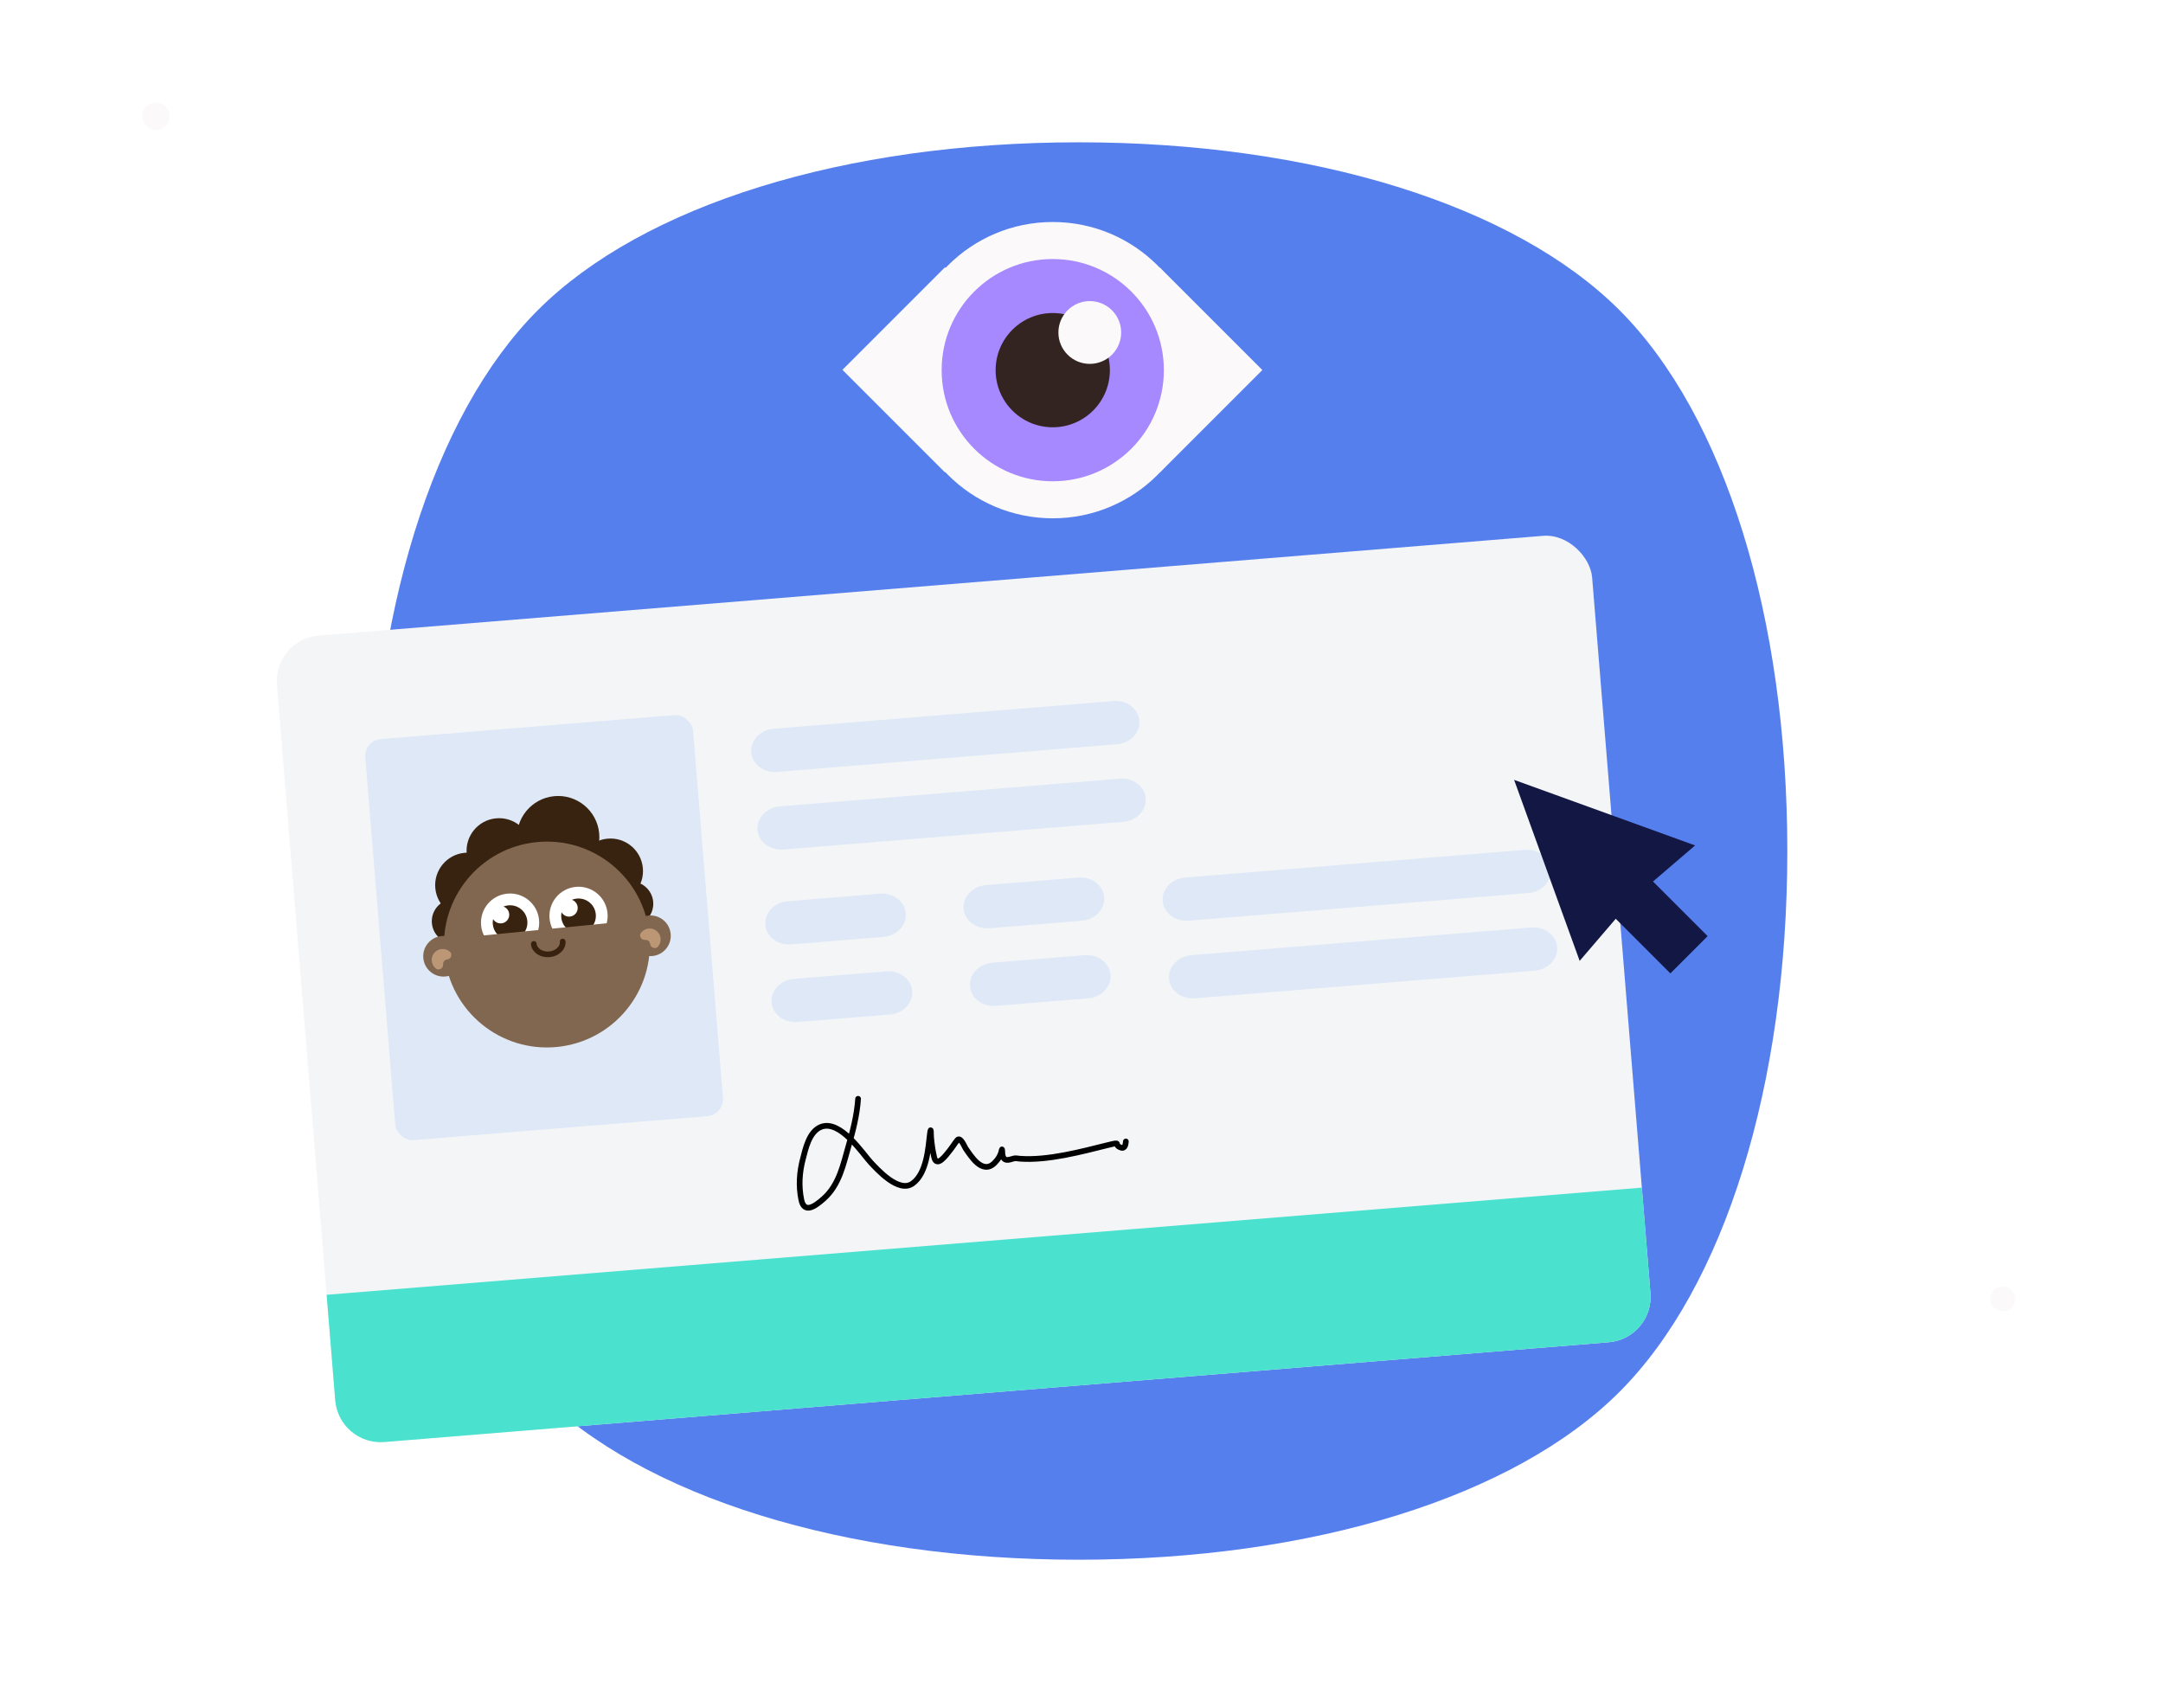 <svg xmlns="http://www.w3.org/2000/svg" width="380" height="300" 
viewBox="0 0 380 300" fill="none">
<g id="117f8da54a-privacy-introduction-to-personal-data">
<g id="117f8da54a-privacy-introduction-to-personal-data-2">
<path id="117f8da54a-fx-wobble" d="M189.5 274C148.397 274 112.953 262.98 94.487 244.513C76.02 226.047 65 190.603 65 149.5C65 108.397 76.02 72.953 94.487 54.487C112.953 36.02 148.397 25 189.5 25C230.603 25 266.047 36.02 284.513 54.487C302.98 72.953 314 108.397 314 149.5C314 190.603 302.98 226.047 284.513 244.513C266.047 262.98 230.603 274 189.5 274Z" fill="#567FEE" data-fx="{&quot;wobble&quot;:{}}"/>
<g id="117f8da54a-fxg-sparkle">
<path id="117f8da54a-vector" d="M332.339 257.151L333.663 253.942C333.735 253.758 333.861 253.6 334.025 253.488C334.189 253.377 334.382 253.317 334.58 253.317C334.778 253.317 334.971 253.377 335.135 253.488C335.298 253.6 335.424 253.758 335.497 253.942L336.821 257.151C336.929 257.389 337.123 257.576 337.364 257.677L340.555 259.018C340.734 259.093 340.887 259.219 340.995 259.381C341.102 259.543 341.16 259.732 341.16 259.926C341.16 260.121 341.102 260.31 340.995 260.472C340.887 260.633 340.734 260.76 340.555 260.835L337.364 262.176C337.123 262.276 336.929 262.464 336.821 262.702L335.497 265.91C335.418 266.088 335.29 266.24 335.127 266.346C334.964 266.452 334.774 266.509 334.58 266.509C334.386 266.509 334.195 266.452 334.033 266.346C333.87 266.24 333.741 266.088 333.663 265.91L332.339 262.702C332.231 262.464 332.037 262.276 331.796 262.176L328.604 260.835C328.425 260.76 328.272 260.633 328.165 260.472C328.057 260.31 328 260.121 328 259.926C328 259.732 328.057 259.543 328.165 259.381C328.272 259.219 328.425 259.093 328.604 259.018L331.796 257.677C332.037 257.576 332.231 257.389 332.339 257.151Z" fill="white" data-fx="{&quot;sparkle&quot;:{}}"/>
<path id="117f8da54a-vector-2" d="M351.827 230.346C353.027 230.346 354 229.373 354 228.173C354 226.973 353.027 226 351.827 226C350.627 226 349.654 226.973 349.654 228.173C349.654 229.373 350.627 230.346 351.827 230.346Z" fill="#FBF9F9" data-fx="{&quot;sparkle&quot;:{}}"/>
<path id="117f8da54a-vector-3" d="M34.785 49.228L36.246 45.69C36.326 45.486 36.465 45.312 36.645 45.189C36.825 45.066 37.039 45 37.257 45C37.475 45 37.689 45.066 37.869 45.189C38.049 45.312 38.188 45.486 38.268 45.69L39.728 49.228C39.848 49.49 40.062 49.698 40.328 49.809L43.847 51.288C44.045 51.37 44.214 51.51 44.332 51.688C44.451 51.866 44.514 52.075 44.514 52.289C44.514 52.504 44.451 52.713 44.332 52.891C44.214 53.069 44.045 53.208 43.847 53.291L40.328 54.77C40.062 54.881 39.848 55.089 39.728 55.351L38.268 58.889C38.182 59.086 38.04 59.252 37.861 59.369C37.681 59.486 37.471 59.549 37.257 59.549C37.043 59.549 36.833 59.486 36.653 59.369C36.474 59.252 36.332 59.086 36.246 58.889L34.785 55.351C34.666 55.089 34.452 54.881 34.186 54.77L30.667 53.291C30.469 53.208 30.3 53.069 30.182 52.891C30.063 52.713 30 52.504 30 52.289C30 52.075 30.063 51.866 30.182 51.688C30.3 51.51 30.469 51.37 30.667 51.288L34.186 49.809C34.452 49.698 34.666 49.49 34.785 49.228Z" fill="white" data-fx="{&quot;sparkle&quot;:{}}"/>
<path id="117f8da54a-vector-4" d="M86.785 22.228L88.246 18.69C88.326 18.486 88.465 18.312 88.645 18.189C88.825 18.066 89.039 18 89.257 18C89.475 18 89.689 18.066 89.869 18.189C90.049 18.312 90.188 18.486 90.268 18.69L91.728 22.228C91.848 22.49 92.062 22.698 92.328 22.809L95.847 24.288C96.045 24.37 96.214 24.51 96.332 24.688C96.451 24.866 96.514 25.075 96.514 25.29C96.514 25.503 96.451 25.713 96.332 25.891C96.214 26.069 96.045 26.208 95.847 26.291L92.328 27.77C92.062 27.881 91.848 28.089 91.728 28.351L90.268 31.889C90.182 32.086 90.04 32.252 89.861 32.369C89.681 32.486 89.471 32.549 89.257 32.549C89.043 32.549 88.833 32.486 88.653 32.369C88.474 32.252 88.332 32.086 88.246 31.889L86.785 28.351C86.666 28.089 86.452 27.881 86.186 27.77L82.667 26.291C82.469 26.208 82.3 26.069 82.182 25.891C82.063 25.713 82 25.503 82 25.29C82 25.075 82.063 24.866 82.182 24.688C82.3 24.51 82.469 24.37 82.667 24.288L86.186 22.809C86.452 22.698 86.666 22.49 86.785 22.228Z" fill="white" data-fx="{&quot;sparkle&quot;:{}}"/>
<path id="117f8da54a-vector-5" d="M332.786 64.228L334.246 60.69C334.326 60.486 334.465 60.312 334.645 60.189C334.825 60.066 335.039 60 335.257 60C335.475 60 335.689 60.066 335.869 60.189C336.049 60.312 336.188 60.486 336.268 60.69L337.728 64.228C337.848 64.49 338.062 64.698 338.328 64.809L341.848 66.288C342.045 66.371 342.214 66.51 342.332 66.688C342.451 66.866 342.514 67.075 342.514 67.29C342.514 67.504 342.451 67.713 342.332 67.891C342.214 68.069 342.045 68.208 341.848 68.291L338.328 69.77C338.062 69.881 337.848 70.089 337.728 70.351L336.268 73.889C336.182 74.085 336.04 74.252 335.861 74.369C335.681 74.487 335.471 74.549 335.257 74.549C335.043 74.549 334.833 74.487 334.653 74.369C334.474 74.252 334.332 74.085 334.246 73.889L332.786 70.351C332.666 70.089 332.452 69.881 332.186 69.77L328.667 68.291C328.469 68.208 328.3 68.069 328.182 67.891C328.063 67.713 328 67.504 328 67.29C328 67.075 328.063 66.866 328.182 66.688C328.3 66.51 328.469 66.371 328.667 66.288L332.186 64.809C332.452 64.698 332.666 64.49 332.786 64.228Z" fill="white" data-fx="{&quot;sparkle&quot;:{}}"/>
<path id="117f8da54a-vector-6" d="M27.396 22.793C28.72 22.793 29.793 21.72 29.793 20.397C29.793 19.073 28.72 18 27.396 18C26.073 18 25 19.073 25 20.397C25 21.72 26.073 22.793 27.396 22.793Z" fill="#FBF9F9" data-fx="{&quot;sparkle&quot;:{}}"/>
</g>
<g id="117f8da54a-main-fx-tween-y-20-ease-in" filter="url(#117f8da54a-filter-0-d-1961-81058)" data-fx="{&quot;tween&quot;:{&quot;y&quot;:-20,&quot;ease&quot;:&quot;in&quot;}}">
<rect id="117f8da54a-rectangle-709" x="45" y="107.308" width="231.826" height="142.136" rx="8" transform="rotate(-4.658 45 107.308)" fill="#F4F5F7"/>
<path id="117f8da54a-rectangle-711" d="M54.382 222.459L285.442 203.633L286.953 222.175C287.312 226.578 284.033 230.439 279.629 230.798L64.516 248.325C60.113 248.683 56.252 245.404 55.893 241.001L54.382 222.459Z" fill="#4AE1CF"/>
<rect id="117f8da54a-rectangle-710" x="60.937" y="125.075" width="57.766" height="70.688" rx="3" transform="rotate(-4.658 60.937 125.075)" fill="#DEE8F7"/>
<path id="117f8da54a-vector-266" d="M147.751 188.028C147.556 190.889 146.861 193.622 146.041 196.435C145.154 199.476 144.47 203.113 141.718 205.566C140.077 207.029 138.273 208.218 137.771 205.741C137.282 203.329 137.434 200.908 138.083 198.488C138.496 196.946 139.109 193.834 141.19 192.982C144.631 191.572 148.628 197.802 150.011 199.257C151.054 200.353 154.873 204.679 157.329 202.904C159.849 201.083 160.074 196.598 160.376 194.169C160.576 192.563 160.552 194.553 160.574 194.797C160.682 195.974 160.843 197.138 161.117 198.294C161.573 200.213 163.183 197.935 163.858 197.105C164.342 196.508 164.717 195.863 165.201 195.269C165.722 194.629 166.514 196.557 166.627 196.718C167.54 198.018 169.561 201.445 171.72 199.303C172.408 198.62 172.837 197.871 172.99 197.019C173.071 196.569 173.097 197.729 173.109 197.8C173.265 198.74 173.696 198.969 174.795 198.599C175.449 198.379 175.584 198.511 176.211 198.556C181.1 198.911 186.978 197.312 191.64 196.158C194.292 195.501 192.502 196.075 193.886 196.589C194.717 196.898 194.749 195.877 194.794 195.521" stroke="black" stroke-linecap="round"/>
<path id="117f8da54a-vector-7" d="M192.616 118.159L132.905 123.024C130.566 123.214 128.808 125.065 128.978 127.157C129.149 129.249 131.183 130.79 133.522 130.6L193.233 125.734C195.572 125.544 197.331 123.694 197.16 121.602C196.99 119.51 194.955 117.968 192.616 118.159Z" fill="#1473F3" fill-opacity="0.1"/>
<path id="117f8da54a-vector-8" d="M264.905 144.298L205.195 149.163C202.855 149.354 201.097 151.204 201.268 153.296C201.438 155.388 203.473 156.93 205.812 156.739L265.523 151.874C267.862 151.683 269.62 149.833 269.449 147.741C269.279 145.649 267.245 144.108 264.905 144.298Z" fill="#1473F3" fill-opacity="0.1"/>
<path id="117f8da54a-vector-9" d="M151.593 152.005L135.374 153.327C133.035 153.517 131.277 155.368 131.447 157.46C131.618 159.552 133.652 161.093 135.991 160.903L152.211 159.581C154.55 159.39 156.308 157.54 156.137 155.448C155.967 153.356 153.932 151.815 151.593 152.005Z" fill="#1473F3" fill-opacity="0.1"/>
<path id="117f8da54a-vector-10" d="M186.442 149.166L170.223 150.487C167.883 150.678 166.125 152.528 166.296 154.62C166.466 156.712 168.501 158.254 170.84 158.063L187.059 156.742C189.398 156.551 191.156 154.701 190.986 152.609C190.815 150.517 188.781 148.975 186.442 149.166Z" fill="#1473F3" fill-opacity="0.1"/>
<path id="117f8da54a-vector-11" d="M152.704 165.642L136.485 166.963C134.146 167.154 132.388 169.004 132.559 171.096C132.729 173.188 134.763 174.73 137.103 174.539L153.322 173.218C155.661 173.027 157.419 171.177 157.248 169.085C157.078 166.993 155.044 165.451 152.704 165.642Z" fill="#1473F3" fill-opacity="0.1"/>
<path id="117f8da54a-vector-12" d="M187.553 162.802L171.334 164.124C168.994 164.314 167.236 166.165 167.407 168.257C167.577 170.349 169.612 171.89 171.951 171.699L188.17 170.378C190.509 170.187 192.267 168.337 192.097 166.245C191.926 164.153 189.892 162.612 187.553 162.802Z" fill="#1473F3" fill-opacity="0.1"/>
<path id="117f8da54a-vector-13" d="M193.727 131.795L134.016 136.66C131.677 136.851 129.919 138.701 130.09 140.793C130.26 142.885 132.294 144.426 134.634 144.236L194.344 139.371C196.684 139.18 198.442 137.33 198.271 135.238C198.101 133.146 196.066 131.604 193.727 131.795Z" fill="#1473F3" fill-opacity="0.1"/>
<path id="117f8da54a-vector-14" d="M266.016 157.934L206.305 162.799C203.966 162.99 202.208 164.84 202.379 166.932C202.549 169.024 204.584 170.566 206.923 170.375L266.634 165.51C268.973 165.32 270.731 163.469 270.56 161.377C270.39 159.285 268.355 157.744 266.016 157.934Z" fill="#1473F3" fill-opacity="0.1"/>
<g id="117f8da54a-group">
<g id="117f8da54a-group-2">
<g id="117f8da54a-group-3">
<path id="117f8da54a-vector-15" d="M77.156 160.729C79.304 160.517 80.874 158.603 80.661 156.454C80.449 154.305 78.534 152.735 76.386 152.948C74.237 153.161 72.667 155.075 72.88 157.224C73.093 159.372 75.007 160.942 77.156 160.729Z" fill="#382210"/>
<path id="117f8da54a-vector-16" d="M79.728 156.187C82.869 155.877 85.163 153.079 84.852 149.938C84.541 146.798 81.744 144.504 78.603 144.815C75.463 145.125 73.169 147.923 73.479 151.064C73.79 154.204 76.588 156.498 79.728 156.187Z" fill="#382210"/>
<path id="117f8da54a-vector-17" d="M85.245 150.134C88.386 149.824 90.68 147.026 90.369 143.885C90.058 140.745 87.26 138.451 84.12 138.762C80.98 139.072 78.686 141.87 78.996 145.011C79.307 148.151 82.105 150.445 85.245 150.134Z" fill="#382210"/>
<path id="117f8da54a-vector-18" d="M95.77 149.277C99.749 148.884 102.656 145.339 102.262 141.36C101.868 137.38 98.323 134.474 94.344 134.868C90.365 135.261 87.459 138.806 87.852 142.785C88.246 146.764 91.791 149.671 95.77 149.277Z" fill="#382210"/>
</g>
<g id="117f8da54a-group-4">
<path id="117f8da54a-vector-19" d="M108.244 157.654C110.393 157.441 111.962 155.527 111.75 153.378C111.537 151.229 109.623 149.66 107.474 149.872C105.325 150.085 103.755 151.999 103.968 154.148C104.181 156.297 106.095 157.866 108.244 157.654Z" fill="#382210"/>
<path id="117f8da54a-vector-20" d="M104.812 153.706C107.952 153.395 110.246 150.597 109.936 147.457C109.625 144.316 106.827 142.022 103.687 142.333C100.546 142.644 98.252 145.441 98.563 148.582C98.874 151.722 101.671 154.016 104.812 153.706Z" fill="#382210"/>
</g>
</g>
<path id="117f8da54a-vector-21" d="M94.862 178.921C104.8 177.937 112.059 169.084 111.076 159.146C110.092 149.208 101.239 141.948 91.301 142.932C81.363 143.915 74.103 152.769 75.087 162.707C76.07 172.645 84.924 179.904 94.862 178.921Z" fill="#816750"/>
<g id="117f8da54a-group-5">
<g id="117f8da54a-group-6">
<path id="117f8da54a-vector-22" d="M87.115 162.165C89.925 161.887 91.977 159.384 91.699 156.574C91.421 153.764 88.918 151.711 86.108 151.989C83.298 152.267 81.246 154.771 81.524 157.581C81.802 160.39 84.305 162.443 87.115 162.165Z" fill="white"/>
<path id="117f8da54a-vector-23" d="M86.911 160.107C88.585 159.942 89.807 158.451 89.641 156.777C89.476 155.104 87.985 153.881 86.311 154.047C84.638 154.212 83.415 155.703 83.581 157.377C83.747 159.05 85.237 160.273 86.911 160.107Z" fill="#382210"/>
<path id="117f8da54a-vector-24" d="M85.094 157.209C85.931 157.126 86.542 156.381 86.46 155.544C86.377 154.707 85.631 154.096 84.794 154.179C83.958 154.261 83.346 155.007 83.429 155.844C83.512 156.681 84.257 157.292 85.094 157.209Z" fill="white"/>
</g>
<g id="117f8da54a-group-7">
<path id="117f8da54a-vector-25" d="M99.142 160.975C101.952 160.697 104.005 158.194 103.726 155.384C103.448 152.574 100.945 150.521 98.135 150.799C95.325 151.077 93.273 153.581 93.551 156.391C93.829 159.201 96.332 161.253 99.142 160.975Z" fill="white"/>
<path id="117f8da54a-vector-26" d="M98.939 158.917C100.612 158.752 101.835 157.261 101.669 155.587C101.503 153.914 100.012 152.691 98.339 152.857C96.665 153.022 95.443 154.513 95.608 156.187C95.774 157.86 97.265 159.083 98.939 158.917Z" fill="#382210"/>
<path id="117f8da54a-vector-27" d="M97.122 156.018C97.958 155.935 98.57 155.19 98.487 154.353C98.404 153.516 97.659 152.905 96.822 152.988C95.985 153.07 95.374 153.816 95.457 154.653C95.539 155.489 96.285 156.101 97.122 156.018Z" fill="white"/>
</g>
</g>
<g id="117f8da54a-group-8">
<g id="117f8da54a-group-9">
<path id="117f8da54a-vector-28" d="M75.277 166.542C77.24 166.348 78.674 164.599 78.48 162.636C78.285 160.673 76.537 159.24 74.574 159.434C72.611 159.628 71.177 161.377 71.372 163.339C71.566 165.302 73.314 166.736 75.277 166.542Z" fill="#816750"/>
<path id="117f8da54a-vector-29" d="M75.565 163.55C76.257 163.481 76.55 162.621 76.013 162.165C75.621 161.826 75.075 161.653 74.497 161.729C73.509 161.865 72.784 162.748 72.845 163.744C72.884 164.325 73.158 164.808 73.569 165.145C74.102 165.565 74.907 165.107 74.84 164.434C74.814 163.983 75.135 163.593 75.565 163.55Z" fill="#BC9776"/>
</g>
<g id="117f8da54a-group-10">
<path id="117f8da54a-vector-30" d="M111.621 162.945C113.584 162.751 115.018 161.002 114.824 159.039C114.63 157.077 112.881 155.643 110.918 155.837C108.955 156.031 107.522 157.78 107.716 159.743C107.91 161.706 109.659 163.139 111.621 162.945Z" fill="#816750"/>
<path id="117f8da54a-vector-31" d="M110.338 160.109C109.646 160.177 109.19 159.391 109.627 158.838C109.945 158.429 110.447 158.153 111.028 158.114C112.023 158.053 112.907 158.778 113.043 159.766C113.119 160.344 112.944 160.871 112.607 161.282C112.167 161.798 111.288 161.507 111.222 160.834C111.159 160.387 110.768 160.066 110.338 160.109Z" fill="#BC9776"/>
</g>
</g>
<path id="117f8da54a-vector-32" d="M104.019 157.146L81.18 159.406L81.602 163.671L104.441 161.411L104.019 157.146Z" fill="#816750"/>
<path id="117f8da54a-ellipse-203" d="M95.857 160.408C95.948 161.53 94.886 162.532 93.484 162.646C92.082 162.76 90.871 161.943 90.779 160.822" stroke="#38210E" stroke-linecap="round"/>
</g>
</g>
<g id="117f8da54a-fxg-hover">
<g id="117f8da54a-eye" filter="url(#117f8da54a-filter-1-d-1961-81058)" data-fx="{&quot;hover&quot;:{}}">
<path id="117f8da54a-vector-33" d="M181.949 86.053C196.323 86.053 207.975 74.4 207.975 60.026C207.975 45.652 196.323 34 181.949 34C167.575 34 155.923 45.652 155.923 60.026C155.923 74.4 167.575 86.053 181.949 86.053Z" fill="#FBF9F9"/>
<path id="117f8da54a-vector-34" d="M200.758 78.017L218.771 60.004L200.758 41.991L182.745 60.004L200.758 78.017Z" fill="#FBF9F9"/>
<path id="117f8da54a-vector-35" d="M163.013 77.984L181.027 59.971L163.013 41.957L145 59.971L163.013 77.984Z" fill="#FBF9F9"/>
<g id="117f8da54a-group-11">
<path id="117f8da54a-vector-36" d="M181.949 79.546C192.73 79.546 201.469 70.807 201.469 60.026C201.469 49.246 192.73 40.507 181.949 40.507C171.169 40.507 162.43 49.246 162.43 60.026C162.43 70.807 171.169 79.546 181.949 79.546Z" fill="#A688FF"/>
<path id="117f8da54a-vector-37" d="M181.949 70.062C187.492 70.062 191.985 65.569 191.985 60.026C191.985 54.484 187.492 49.991 181.949 49.991C176.407 49.991 171.914 54.484 171.914 60.026C171.914 65.569 176.407 70.062 181.949 70.062Z" fill="#342421"/>
<path id="117f8da54a-vector-38" d="M188.456 58.924C191.501 58.924 193.97 56.455 193.97 53.41C193.97 50.364 191.501 47.895 188.456 47.895C185.41 47.895 182.942 50.364 182.942 53.41C182.942 56.455 185.41 58.924 188.456 58.924Z" fill="#FBF9F9"/>
</g>
</g>
<g id="117f8da54a-arrow" filter="url(#117f8da54a-filter-2-d-1961-81058)" data-fx="{&quot;hover&quot;:{}}">
<path fill-rule="evenodd" clip-rule="evenodd" d="M294.799 143.519L263 132L274.519 163.799L280.855 156.402L290.454 166L297 159.454L287.402 149.856L294.799 143.519Z" fill="#131744"/>
</g>
</g>
</g>
</g>
<defs>
<filter id="117f8da54a-filter-0-d-1961-81058" x="45.623" y="89.105" width="244.357" height="164.247" filterUnits="userSpaceOnUse" color-interpolation-filters="sRGB">
<feFlood flood-opacity="0" result="BackgroundImageFix"/>
<feColorMatrix in="SourceAlpha" type="matrix" values="0 0 0 0 0 0 0 0 0 0 0 0 0 0 0 0 0 0 127 0" result="hardAlpha"/>
<feOffset dx="3" dy="5"/>
<feColorMatrix type="matrix" values="0 0 0 0 0 0 0 0 0 0 0 0 0 0 0 0 0 0 0.1 0"/>
<feBlend mode="normal" in2="BackgroundImageFix" result="effect1_dropShadow_1961_81058"/>
<feBlend mode="normal" in="SourceGraphic" in2="effect1_dropShadow_1961_81058" result="shape"/>
</filter>
<filter id="117f8da54a-filter-1-d-1961-81058" x="145" y="34" width="76.771" height="57.053" filterUnits="userSpaceOnUse" color-interpolation-filters="sRGB">
<feFlood flood-opacity="0" result="BackgroundImageFix"/>
<feColorMatrix in="SourceAlpha" type="matrix" values="0 0 0 0 0 0 0 0 0 0 0 0 0 0 0 0 0 0 127 0" result="hardAlpha"/>
<feOffset dx="3" dy="5"/>
<feColorMatrix type="matrix" values="0 0 0 0 0 0 0 0 0 0 0 0 0 0 0 0 0 0 0.1 0"/>
<feBlend mode="normal" in2="BackgroundImageFix" result="effect1_dropShadow_1961_81058"/>
<feBlend mode="normal" in="SourceGraphic" in2="effect1_dropShadow_1961_81058" result="shape"/>
</filter>
<filter id="117f8da54a-filter-2-d-1961-81058" x="263" y="132" width="37" height="39" filterUnits="userSpaceOnUse" color-interpolation-filters="sRGB">
<feFlood flood-opacity="0" result="BackgroundImageFix"/>
<feColorMatrix in="SourceAlpha" type="matrix" values="0 0 0 0 0 0 0 0 0 0 0 0 0 0 0 0 0 0 127 0" result="hardAlpha"/>
<feOffset dx="3" dy="5"/>
<feColorMatrix type="matrix" values="0 0 0 0 0 0 0 0 0 0 0 0 0 0 0 0 0 0 0.1 0"/>
<feBlend mode="normal" in2="BackgroundImageFix" result="effect1_dropShadow_1961_81058"/>
<feBlend mode="normal" in="SourceGraphic" in2="effect1_dropShadow_1961_81058" result="shape"/>
</filter>
</defs>
</svg>
